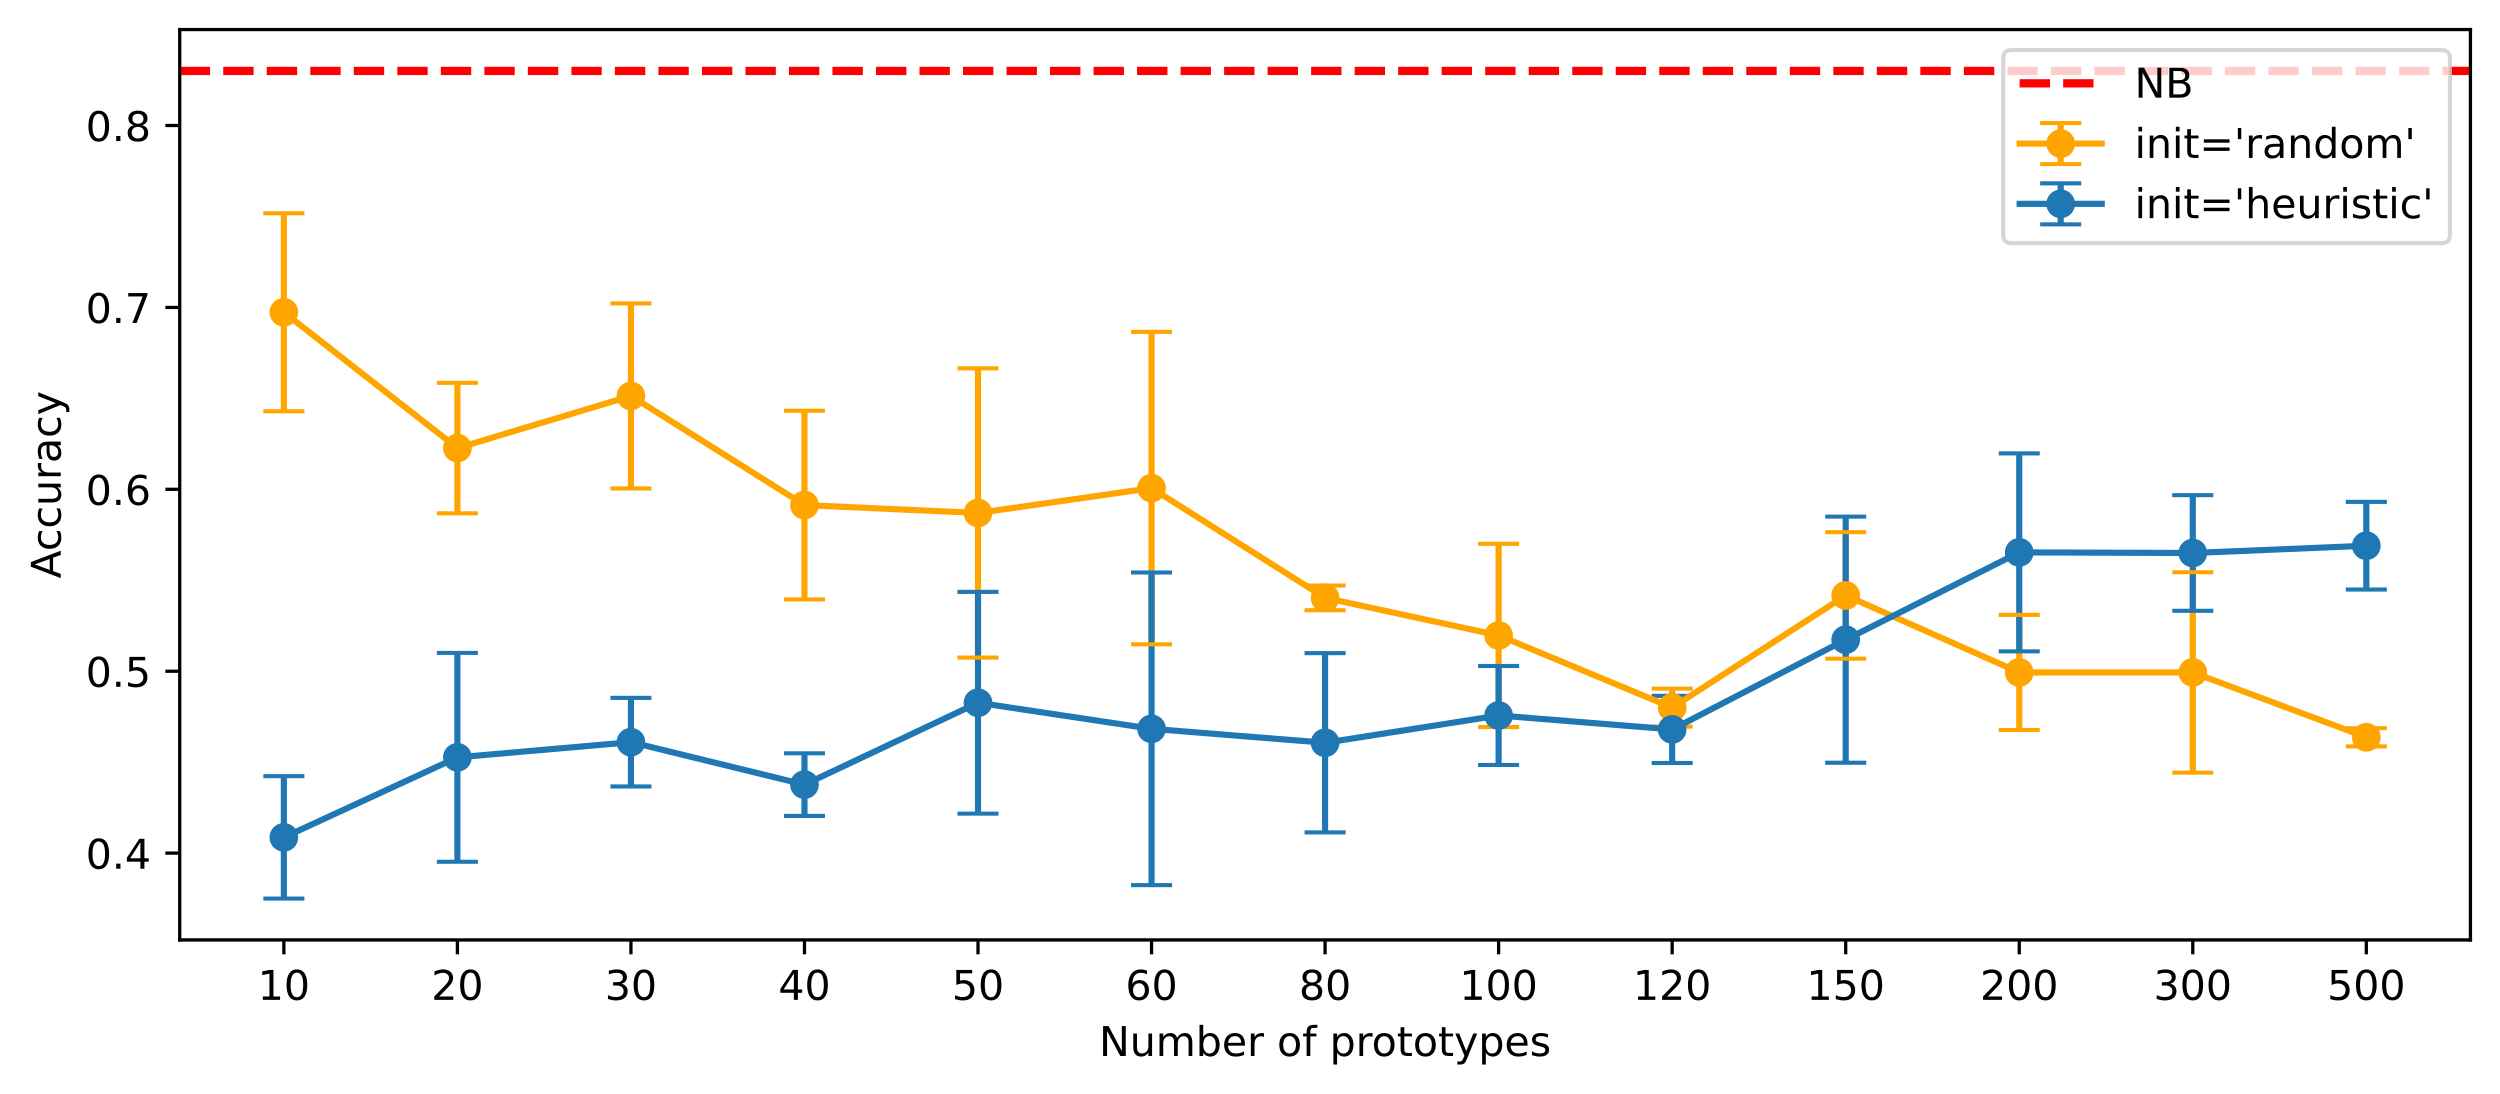 <?xml version="1.0" encoding="utf-8" standalone="no"?>
<!DOCTYPE svg PUBLIC "-//W3C//DTD SVG 1.1//EN"
  "http://www.w3.org/Graphics/SVG/1.1/DTD/svg11.dtd">
<!-- Created with matplotlib (https://matplotlib.org/) -->
<svg height="266.516pt" version="1.1" viewBox="0 0 608.981 266.516" width="608.981pt" xmlns="http://www.w3.org/2000/svg" xmlns:xlink="http://www.w3.org/1999/xlink">
 <defs>
  <style type="text/css">*{stroke-linecap:butt;stroke-linejoin:round;}</style>
 </defs>
 <g id="figure_1">
  <g id="patch_1">
   <path d="M 0 266.516 
L 608.981 266.516 
L 608.981 0 
L 0 0 
z
" style="fill:#ffffff;"/>
  </g>
  <g id="axes_1">
   <g id="patch_2">
    <path d="M 43.781 228.96 
L 601.781 228.96 
L 601.781 7.2 
L 43.781 7.2 
z
" style="fill:#ffffff;"/>
   </g>
   <g id="matplotlib.axis_1">
    <g id="xtick_1">
     <g id="line2d_1">
      <defs>
       <path d="M 0 0 
L 0 3.5 
" id="mf1d37ef5fd" style="stroke:#000000;stroke-width:0.8;"/>
      </defs>
      <g>
       <use style="stroke:#000000;stroke-width:0.8;" x="69.145" xlink:href="#mf1d37ef5fd" y="228.96"/>
      </g>
     </g>
     <g id="text_1">
      <!-- 10 -->
      <g transform="translate(62.782 243.558)scale(0.1 -0.1)">
       <defs>
        <path d="M 12.406 8.297 
L 28.516 8.297 
L 28.516 63.922 
L 10.984 60.406 
L 10.984 69.391 
L 28.422 72.906 
L 38.281 72.906 
L 38.281 8.297 
L 54.391 8.297 
L 54.391 0 
L 12.406 0 
z
" id="DejaVuSans-49"/>
        <path d="M 31.781 66.406 
Q 24.172 66.406 20.328 58.906 
Q 16.5 51.422 16.5 36.375 
Q 16.5 21.391 20.328 13.891 
Q 24.172 6.391 31.781 6.391 
Q 39.453 6.391 43.281 13.891 
Q 47.125 21.391 47.125 36.375 
Q 47.125 51.422 43.281 58.906 
Q 39.453 66.406 31.781 66.406 
z
M 31.781 74.219 
Q 44.047 74.219 50.516 64.516 
Q 56.984 54.828 56.984 36.375 
Q 56.984 17.969 50.516 8.266 
Q 44.047 -1.422 31.781 -1.422 
Q 19.531 -1.422 13.062 8.266 
Q 6.594 17.969 6.594 36.375 
Q 6.594 54.828 13.062 64.516 
Q 19.531 74.219 31.781 74.219 
z
" id="DejaVuSans-48"/>
       </defs>
       <use xlink:href="#DejaVuSans-49"/>
       <use x="63.623" xlink:href="#DejaVuSans-48"/>
      </g>
     </g>
    </g>
    <g id="xtick_2">
     <g id="line2d_2">
      <g>
       <use style="stroke:#000000;stroke-width:0.8;" x="111.418" xlink:href="#mf1d37ef5fd" y="228.96"/>
      </g>
     </g>
     <g id="text_2">
      <!-- 20 -->
      <g transform="translate(105.055 243.558)scale(0.1 -0.1)">
       <defs>
        <path d="M 19.188 8.297 
L 53.609 8.297 
L 53.609 0 
L 7.328 0 
L 7.328 8.297 
Q 12.938 14.109 22.625 23.891 
Q 32.328 33.688 34.812 36.531 
Q 39.547 41.844 41.422 45.531 
Q 43.312 49.219 43.312 52.781 
Q 43.312 58.594 39.234 62.25 
Q 35.156 65.922 28.609 65.922 
Q 23.969 65.922 18.812 64.312 
Q 13.672 62.703 7.812 59.422 
L 7.812 69.391 
Q 13.766 71.781 18.938 73 
Q 24.125 74.219 28.422 74.219 
Q 39.75 74.219 46.484 68.547 
Q 53.219 62.891 53.219 53.422 
Q 53.219 48.922 51.531 44.891 
Q 49.859 40.875 45.406 35.406 
Q 44.188 33.984 37.641 27.219 
Q 31.109 20.453 19.188 8.297 
z
" id="DejaVuSans-50"/>
       </defs>
       <use xlink:href="#DejaVuSans-50"/>
       <use x="63.623" xlink:href="#DejaVuSans-48"/>
      </g>
     </g>
    </g>
    <g id="xtick_3">
     <g id="line2d_3">
      <g>
       <use style="stroke:#000000;stroke-width:0.8;" x="153.69" xlink:href="#mf1d37ef5fd" y="228.96"/>
      </g>
     </g>
     <g id="text_3">
      <!-- 30 -->
      <g transform="translate(147.328 243.558)scale(0.1 -0.1)">
       <defs>
        <path d="M 40.578 39.312 
Q 47.656 37.797 51.625 33 
Q 55.609 28.219 55.609 21.188 
Q 55.609 10.406 48.188 4.484 
Q 40.766 -1.422 27.094 -1.422 
Q 22.516 -1.422 17.656 -0.516 
Q 12.797 0.391 7.625 2.203 
L 7.625 11.719 
Q 11.719 9.328 16.594 8.109 
Q 21.484 6.891 26.812 6.891 
Q 36.078 6.891 40.938 10.547 
Q 45.797 14.203 45.797 21.188 
Q 45.797 27.641 41.281 31.266 
Q 36.766 34.906 28.719 34.906 
L 20.219 34.906 
L 20.219 43.016 
L 29.109 43.016 
Q 36.375 43.016 40.234 45.922 
Q 44.094 48.828 44.094 54.297 
Q 44.094 59.906 40.109 62.906 
Q 36.141 65.922 28.719 65.922 
Q 24.656 65.922 20.016 65.031 
Q 15.375 64.156 9.812 62.312 
L 9.812 71.094 
Q 15.438 72.656 20.344 73.438 
Q 25.25 74.219 29.594 74.219 
Q 40.828 74.219 47.359 69.109 
Q 53.906 64.016 53.906 55.328 
Q 53.906 49.266 50.438 45.094 
Q 46.969 40.922 40.578 39.312 
z
" id="DejaVuSans-51"/>
       </defs>
       <use xlink:href="#DejaVuSans-51"/>
       <use x="63.623" xlink:href="#DejaVuSans-48"/>
      </g>
     </g>
    </g>
    <g id="xtick_4">
     <g id="line2d_4">
      <g>
       <use style="stroke:#000000;stroke-width:0.8;" x="195.963" xlink:href="#mf1d37ef5fd" y="228.96"/>
      </g>
     </g>
     <g id="text_4">
      <!-- 40 -->
      <g transform="translate(189.601 243.558)scale(0.1 -0.1)">
       <defs>
        <path d="M 37.797 64.312 
L 12.891 25.391 
L 37.797 25.391 
z
M 35.203 72.906 
L 47.609 72.906 
L 47.609 25.391 
L 58.016 25.391 
L 58.016 17.188 
L 47.609 17.188 
L 47.609 0 
L 37.797 0 
L 37.797 17.188 
L 4.891 17.188 
L 4.891 26.703 
z
" id="DejaVuSans-52"/>
       </defs>
       <use xlink:href="#DejaVuSans-52"/>
       <use x="63.623" xlink:href="#DejaVuSans-48"/>
      </g>
     </g>
    </g>
    <g id="xtick_5">
     <g id="line2d_5">
      <g>
       <use style="stroke:#000000;stroke-width:0.8;" x="238.236" xlink:href="#mf1d37ef5fd" y="228.96"/>
      </g>
     </g>
     <g id="text_5">
      <!-- 50 -->
      <g transform="translate(231.873 243.558)scale(0.1 -0.1)">
       <defs>
        <path d="M 10.797 72.906 
L 49.516 72.906 
L 49.516 64.594 
L 19.828 64.594 
L 19.828 46.734 
Q 21.969 47.469 24.109 47.828 
Q 26.266 48.188 28.422 48.188 
Q 40.625 48.188 47.75 41.5 
Q 54.891 34.812 54.891 23.391 
Q 54.891 11.625 47.562 5.094 
Q 40.234 -1.422 26.906 -1.422 
Q 22.312 -1.422 17.547 -0.641 
Q 12.797 0.141 7.719 1.703 
L 7.719 11.625 
Q 12.109 9.234 16.797 8.062 
Q 21.484 6.891 26.703 6.891 
Q 35.156 6.891 40.078 11.328 
Q 45.016 15.766 45.016 23.391 
Q 45.016 31 40.078 35.438 
Q 35.156 39.891 26.703 39.891 
Q 22.75 39.891 18.812 39.016 
Q 14.891 38.141 10.797 36.281 
z
" id="DejaVuSans-53"/>
       </defs>
       <use xlink:href="#DejaVuSans-53"/>
       <use x="63.623" xlink:href="#DejaVuSans-48"/>
      </g>
     </g>
    </g>
    <g id="xtick_6">
     <g id="line2d_6">
      <g>
       <use style="stroke:#000000;stroke-width:0.8;" x="280.509" xlink:href="#mf1d37ef5fd" y="228.96"/>
      </g>
     </g>
     <g id="text_6">
      <!-- 60 -->
      <g transform="translate(274.146 243.558)scale(0.1 -0.1)">
       <defs>
        <path d="M 33.016 40.375 
Q 26.375 40.375 22.484 35.828 
Q 18.609 31.297 18.609 23.391 
Q 18.609 15.531 22.484 10.953 
Q 26.375 6.391 33.016 6.391 
Q 39.656 6.391 43.531 10.953 
Q 47.406 15.531 47.406 23.391 
Q 47.406 31.297 43.531 35.828 
Q 39.656 40.375 33.016 40.375 
z
M 52.594 71.297 
L 52.594 62.312 
Q 48.875 64.062 45.094 64.984 
Q 41.312 65.922 37.594 65.922 
Q 27.828 65.922 22.672 59.328 
Q 17.531 52.734 16.797 39.406 
Q 19.672 43.656 24.016 45.922 
Q 28.375 48.188 33.594 48.188 
Q 44.578 48.188 50.953 41.516 
Q 57.328 34.859 57.328 23.391 
Q 57.328 12.156 50.688 5.359 
Q 44.047 -1.422 33.016 -1.422 
Q 20.359 -1.422 13.672 8.266 
Q 6.984 17.969 6.984 36.375 
Q 6.984 53.656 15.188 63.938 
Q 23.391 74.219 37.203 74.219 
Q 40.922 74.219 44.703 73.484 
Q 48.484 72.75 52.594 71.297 
z
" id="DejaVuSans-54"/>
       </defs>
       <use xlink:href="#DejaVuSans-54"/>
       <use x="63.623" xlink:href="#DejaVuSans-48"/>
      </g>
     </g>
    </g>
    <g id="xtick_7">
     <g id="line2d_7">
      <g>
       <use style="stroke:#000000;stroke-width:0.8;" x="322.781" xlink:href="#mf1d37ef5fd" y="228.96"/>
      </g>
     </g>
     <g id="text_7">
      <!-- 80 -->
      <g transform="translate(316.419 243.558)scale(0.1 -0.1)">
       <defs>
        <path d="M 31.781 34.625 
Q 24.75 34.625 20.719 30.859 
Q 16.703 27.094 16.703 20.516 
Q 16.703 13.922 20.719 10.156 
Q 24.75 6.391 31.781 6.391 
Q 38.812 6.391 42.859 10.172 
Q 46.922 13.969 46.922 20.516 
Q 46.922 27.094 42.891 30.859 
Q 38.875 34.625 31.781 34.625 
z
M 21.922 38.812 
Q 15.578 40.375 12.031 44.719 
Q 8.5 49.078 8.5 55.328 
Q 8.5 64.062 14.719 69.141 
Q 20.953 74.219 31.781 74.219 
Q 42.672 74.219 48.875 69.141 
Q 55.078 64.062 55.078 55.328 
Q 55.078 49.078 51.531 44.719 
Q 48 40.375 41.703 38.812 
Q 48.828 37.156 52.797 32.312 
Q 56.781 27.484 56.781 20.516 
Q 56.781 9.906 50.312 4.234 
Q 43.844 -1.422 31.781 -1.422 
Q 19.734 -1.422 13.25 4.234 
Q 6.781 9.906 6.781 20.516 
Q 6.781 27.484 10.781 32.312 
Q 14.797 37.156 21.922 38.812 
z
M 18.312 54.391 
Q 18.312 48.734 21.844 45.562 
Q 25.391 42.391 31.781 42.391 
Q 38.141 42.391 41.719 45.562 
Q 45.312 48.734 45.312 54.391 
Q 45.312 60.062 41.719 63.234 
Q 38.141 66.406 31.781 66.406 
Q 25.391 66.406 21.844 63.234 
Q 18.312 60.062 18.312 54.391 
z
" id="DejaVuSans-56"/>
       </defs>
       <use xlink:href="#DejaVuSans-56"/>
       <use x="63.623" xlink:href="#DejaVuSans-48"/>
      </g>
     </g>
    </g>
    <g id="xtick_8">
     <g id="line2d_8">
      <g>
       <use style="stroke:#000000;stroke-width:0.8;" x="365.054" xlink:href="#mf1d37ef5fd" y="228.96"/>
      </g>
     </g>
     <g id="text_8">
      <!-- 100 -->
      <g transform="translate(355.51 243.558)scale(0.1 -0.1)">
       <use xlink:href="#DejaVuSans-49"/>
       <use x="63.623" xlink:href="#DejaVuSans-48"/>
       <use x="127.246" xlink:href="#DejaVuSans-48"/>
      </g>
     </g>
    </g>
    <g id="xtick_9">
     <g id="line2d_9">
      <g>
       <use style="stroke:#000000;stroke-width:0.8;" x="407.327" xlink:href="#mf1d37ef5fd" y="228.96"/>
      </g>
     </g>
     <g id="text_9">
      <!-- 120 -->
      <g transform="translate(397.783 243.558)scale(0.1 -0.1)">
       <use xlink:href="#DejaVuSans-49"/>
       <use x="63.623" xlink:href="#DejaVuSans-50"/>
       <use x="127.246" xlink:href="#DejaVuSans-48"/>
      </g>
     </g>
    </g>
    <g id="xtick_10">
     <g id="line2d_10">
      <g>
       <use style="stroke:#000000;stroke-width:0.8;" x="449.599" xlink:href="#mf1d37ef5fd" y="228.96"/>
      </g>
     </g>
     <g id="text_10">
      <!-- 150 -->
      <g transform="translate(440.056 243.558)scale(0.1 -0.1)">
       <use xlink:href="#DejaVuSans-49"/>
       <use x="63.623" xlink:href="#DejaVuSans-53"/>
       <use x="127.246" xlink:href="#DejaVuSans-48"/>
      </g>
     </g>
    </g>
    <g id="xtick_11">
     <g id="line2d_11">
      <g>
       <use style="stroke:#000000;stroke-width:0.8;" x="491.872" xlink:href="#mf1d37ef5fd" y="228.96"/>
      </g>
     </g>
     <g id="text_11">
      <!-- 200 -->
      <g transform="translate(482.328 243.558)scale(0.1 -0.1)">
       <use xlink:href="#DejaVuSans-50"/>
       <use x="63.623" xlink:href="#DejaVuSans-48"/>
       <use x="127.246" xlink:href="#DejaVuSans-48"/>
      </g>
     </g>
    </g>
    <g id="xtick_12">
     <g id="line2d_12">
      <g>
       <use style="stroke:#000000;stroke-width:0.8;" x="534.145" xlink:href="#mf1d37ef5fd" y="228.96"/>
      </g>
     </g>
     <g id="text_12">
      <!-- 300 -->
      <g transform="translate(524.601 243.558)scale(0.1 -0.1)">
       <use xlink:href="#DejaVuSans-51"/>
       <use x="63.623" xlink:href="#DejaVuSans-48"/>
       <use x="127.246" xlink:href="#DejaVuSans-48"/>
      </g>
     </g>
    </g>
    <g id="xtick_13">
     <g id="line2d_13">
      <g>
       <use style="stroke:#000000;stroke-width:0.8;" x="576.418" xlink:href="#mf1d37ef5fd" y="228.96"/>
      </g>
     </g>
     <g id="text_13">
      <!-- 500 -->
      <g transform="translate(566.874 243.558)scale(0.1 -0.1)">
       <use xlink:href="#DejaVuSans-53"/>
       <use x="63.623" xlink:href="#DejaVuSans-48"/>
       <use x="127.246" xlink:href="#DejaVuSans-48"/>
      </g>
     </g>
    </g>
    <g id="text_14">
     <!-- Number of prototypes -->
     <g transform="translate(267.727 257.237)scale(0.1 -0.1)">
      <defs>
       <path d="M 9.812 72.906 
L 23.094 72.906 
L 55.422 11.922 
L 55.422 72.906 
L 64.984 72.906 
L 64.984 0 
L 51.703 0 
L 19.391 60.984 
L 19.391 0 
L 9.812 0 
z
" id="DejaVuSans-78"/>
       <path d="M 8.5 21.578 
L 8.5 54.688 
L 17.484 54.688 
L 17.484 21.922 
Q 17.484 14.156 20.5 10.266 
Q 23.531 6.391 29.594 6.391 
Q 36.859 6.391 41.078 11.031 
Q 45.312 15.672 45.312 23.688 
L 45.312 54.688 
L 54.297 54.688 
L 54.297 0 
L 45.312 0 
L 45.312 8.406 
Q 42.047 3.422 37.719 1 
Q 33.406 -1.422 27.688 -1.422 
Q 18.266 -1.422 13.375 4.438 
Q 8.5 10.297 8.5 21.578 
z
M 31.109 56 
z
" id="DejaVuSans-117"/>
       <path d="M 52 44.188 
Q 55.375 50.25 60.062 53.125 
Q 64.75 56 71.094 56 
Q 79.641 56 84.281 50.016 
Q 88.922 44.047 88.922 33.016 
L 88.922 0 
L 79.891 0 
L 79.891 32.719 
Q 79.891 40.578 77.094 44.375 
Q 74.312 48.188 68.609 48.188 
Q 61.625 48.188 57.562 43.547 
Q 53.516 38.922 53.516 30.906 
L 53.516 0 
L 44.484 0 
L 44.484 32.719 
Q 44.484 40.625 41.703 44.406 
Q 38.922 48.188 33.109 48.188 
Q 26.219 48.188 22.156 43.531 
Q 18.109 38.875 18.109 30.906 
L 18.109 0 
L 9.078 0 
L 9.078 54.688 
L 18.109 54.688 
L 18.109 46.188 
Q 21.188 51.219 25.484 53.609 
Q 29.781 56 35.688 56 
Q 41.656 56 45.828 52.969 
Q 50 49.953 52 44.188 
z
" id="DejaVuSans-109"/>
       <path d="M 48.688 27.297 
Q 48.688 37.203 44.609 42.844 
Q 40.531 48.484 33.406 48.484 
Q 26.266 48.484 22.188 42.844 
Q 18.109 37.203 18.109 27.297 
Q 18.109 17.391 22.188 11.75 
Q 26.266 6.109 33.406 6.109 
Q 40.531 6.109 44.609 11.75 
Q 48.688 17.391 48.688 27.297 
z
M 18.109 46.391 
Q 20.953 51.266 25.266 53.625 
Q 29.594 56 35.594 56 
Q 45.562 56 51.781 48.094 
Q 58.016 40.188 58.016 27.297 
Q 58.016 14.406 51.781 6.484 
Q 45.562 -1.422 35.594 -1.422 
Q 29.594 -1.422 25.266 0.953 
Q 20.953 3.328 18.109 8.203 
L 18.109 0 
L 9.078 0 
L 9.078 75.984 
L 18.109 75.984 
z
" id="DejaVuSans-98"/>
       <path d="M 56.203 29.594 
L 56.203 25.203 
L 14.891 25.203 
Q 15.484 15.922 20.484 11.062 
Q 25.484 6.203 34.422 6.203 
Q 39.594 6.203 44.453 7.469 
Q 49.312 8.734 54.109 11.281 
L 54.109 2.781 
Q 49.266 0.734 44.188 -0.344 
Q 39.109 -1.422 33.891 -1.422 
Q 20.797 -1.422 13.156 6.188 
Q 5.516 13.812 5.516 26.812 
Q 5.516 40.234 12.766 48.109 
Q 20.016 56 32.328 56 
Q 43.359 56 49.781 48.891 
Q 56.203 41.797 56.203 29.594 
z
M 47.219 32.234 
Q 47.125 39.594 43.094 43.984 
Q 39.062 48.391 32.422 48.391 
Q 24.906 48.391 20.391 44.141 
Q 15.875 39.891 15.188 32.172 
z
" id="DejaVuSans-101"/>
       <path d="M 41.109 46.297 
Q 39.594 47.172 37.812 47.578 
Q 36.031 48 33.891 48 
Q 26.266 48 22.188 43.047 
Q 18.109 38.094 18.109 28.812 
L 18.109 0 
L 9.078 0 
L 9.078 54.688 
L 18.109 54.688 
L 18.109 46.188 
Q 20.953 51.172 25.484 53.578 
Q 30.031 56 36.531 56 
Q 37.453 56 38.578 55.875 
Q 39.703 55.766 41.062 55.516 
z
" id="DejaVuSans-114"/>
       <path id="DejaVuSans-32"/>
       <path d="M 30.609 48.391 
Q 23.391 48.391 19.188 42.75 
Q 14.984 37.109 14.984 27.297 
Q 14.984 17.484 19.156 11.844 
Q 23.344 6.203 30.609 6.203 
Q 37.797 6.203 41.984 11.859 
Q 46.188 17.531 46.188 27.297 
Q 46.188 37.016 41.984 42.703 
Q 37.797 48.391 30.609 48.391 
z
M 30.609 56 
Q 42.328 56 49.016 48.375 
Q 55.719 40.766 55.719 27.297 
Q 55.719 13.875 49.016 6.219 
Q 42.328 -1.422 30.609 -1.422 
Q 18.844 -1.422 12.172 6.219 
Q 5.516 13.875 5.516 27.297 
Q 5.516 40.766 12.172 48.375 
Q 18.844 56 30.609 56 
z
" id="DejaVuSans-111"/>
       <path d="M 37.109 75.984 
L 37.109 68.5 
L 28.516 68.5 
Q 23.688 68.5 21.797 66.547 
Q 19.922 64.594 19.922 59.516 
L 19.922 54.688 
L 34.719 54.688 
L 34.719 47.703 
L 19.922 47.703 
L 19.922 0 
L 10.891 0 
L 10.891 47.703 
L 2.297 47.703 
L 2.297 54.688 
L 10.891 54.688 
L 10.891 58.5 
Q 10.891 67.625 15.141 71.797 
Q 19.391 75.984 28.609 75.984 
z
" id="DejaVuSans-102"/>
       <path d="M 18.109 8.203 
L 18.109 -20.797 
L 9.078 -20.797 
L 9.078 54.688 
L 18.109 54.688 
L 18.109 46.391 
Q 20.953 51.266 25.266 53.625 
Q 29.594 56 35.594 56 
Q 45.562 56 51.781 48.094 
Q 58.016 40.188 58.016 27.297 
Q 58.016 14.406 51.781 6.484 
Q 45.562 -1.422 35.594 -1.422 
Q 29.594 -1.422 25.266 0.953 
Q 20.953 3.328 18.109 8.203 
z
M 48.688 27.297 
Q 48.688 37.203 44.609 42.844 
Q 40.531 48.484 33.406 48.484 
Q 26.266 48.484 22.188 42.844 
Q 18.109 37.203 18.109 27.297 
Q 18.109 17.391 22.188 11.75 
Q 26.266 6.109 33.406 6.109 
Q 40.531 6.109 44.609 11.75 
Q 48.688 17.391 48.688 27.297 
z
" id="DejaVuSans-112"/>
       <path d="M 18.312 70.219 
L 18.312 54.688 
L 36.812 54.688 
L 36.812 47.703 
L 18.312 47.703 
L 18.312 18.016 
Q 18.312 11.328 20.141 9.422 
Q 21.969 7.516 27.594 7.516 
L 36.812 7.516 
L 36.812 0 
L 27.594 0 
Q 17.188 0 13.234 3.875 
Q 9.281 7.766 9.281 18.016 
L 9.281 47.703 
L 2.688 47.703 
L 2.688 54.688 
L 9.281 54.688 
L 9.281 70.219 
z
" id="DejaVuSans-116"/>
       <path d="M 32.172 -5.078 
Q 28.375 -14.844 24.75 -17.812 
Q 21.141 -20.797 15.094 -20.797 
L 7.906 -20.797 
L 7.906 -13.281 
L 13.188 -13.281 
Q 16.891 -13.281 18.938 -11.516 
Q 21 -9.766 23.484 -3.219 
L 25.094 0.875 
L 2.984 54.688 
L 12.5 54.688 
L 29.594 11.922 
L 46.688 54.688 
L 56.203 54.688 
z
" id="DejaVuSans-121"/>
       <path d="M 44.281 53.078 
L 44.281 44.578 
Q 40.484 46.531 36.375 47.5 
Q 32.281 48.484 27.875 48.484 
Q 21.188 48.484 17.844 46.438 
Q 14.5 44.391 14.5 40.281 
Q 14.5 37.156 16.891 35.375 
Q 19.281 33.594 26.516 31.984 
L 29.594 31.297 
Q 39.156 29.25 43.188 25.516 
Q 47.219 21.781 47.219 15.094 
Q 47.219 7.469 41.188 3.016 
Q 35.156 -1.422 24.609 -1.422 
Q 20.219 -1.422 15.453 -0.562 
Q 10.688 0.297 5.422 2 
L 5.422 11.281 
Q 10.406 8.688 15.234 7.391 
Q 20.062 6.109 24.812 6.109 
Q 31.156 6.109 34.562 8.281 
Q 37.984 10.453 37.984 14.406 
Q 37.984 18.062 35.516 20.016 
Q 33.062 21.969 24.703 23.781 
L 21.578 24.516 
Q 13.234 26.266 9.516 29.906 
Q 5.812 33.547 5.812 39.891 
Q 5.812 47.609 11.281 51.797 
Q 16.75 56 26.812 56 
Q 31.781 56 36.172 55.266 
Q 40.578 54.547 44.281 53.078 
z
" id="DejaVuSans-115"/>
      </defs>
      <use xlink:href="#DejaVuSans-78"/>
      <use x="74.805" xlink:href="#DejaVuSans-117"/>
      <use x="138.184" xlink:href="#DejaVuSans-109"/>
      <use x="235.596" xlink:href="#DejaVuSans-98"/>
      <use x="299.072" xlink:href="#DejaVuSans-101"/>
      <use x="360.596" xlink:href="#DejaVuSans-114"/>
      <use x="401.709" xlink:href="#DejaVuSans-32"/>
      <use x="433.496" xlink:href="#DejaVuSans-111"/>
      <use x="494.678" xlink:href="#DejaVuSans-102"/>
      <use x="529.883" xlink:href="#DejaVuSans-32"/>
      <use x="561.67" xlink:href="#DejaVuSans-112"/>
      <use x="625.146" xlink:href="#DejaVuSans-114"/>
      <use x="664.01" xlink:href="#DejaVuSans-111"/>
      <use x="725.191" xlink:href="#DejaVuSans-116"/>
      <use x="764.4" xlink:href="#DejaVuSans-111"/>
      <use x="825.582" xlink:href="#DejaVuSans-116"/>
      <use x="864.791" xlink:href="#DejaVuSans-121"/>
      <use x="923.971" xlink:href="#DejaVuSans-112"/>
      <use x="987.447" xlink:href="#DejaVuSans-101"/>
      <use x="1048.971" xlink:href="#DejaVuSans-115"/>
     </g>
    </g>
   </g>
   <g id="matplotlib.axis_2">
    <g id="ytick_1">
     <g id="line2d_14">
      <defs>
       <path d="M 0 0 
L -3.5 0 
" id="m55b2ed5de4" style="stroke:#000000;stroke-width:0.8;"/>
      </defs>
      <g>
       <use style="stroke:#000000;stroke-width:0.8;" x="43.781" xlink:href="#m55b2ed5de4" y="207.815"/>
      </g>
     </g>
     <g id="text_15">
      <!-- 0.4 -->
      <g transform="translate(20.878 211.614)scale(0.1 -0.1)">
       <defs>
        <path d="M 10.688 12.406 
L 21 12.406 
L 21 0 
L 10.688 0 
z
" id="DejaVuSans-46"/>
       </defs>
       <use xlink:href="#DejaVuSans-48"/>
       <use x="63.623" xlink:href="#DejaVuSans-46"/>
       <use x="95.41" xlink:href="#DejaVuSans-52"/>
      </g>
     </g>
    </g>
    <g id="ytick_2">
     <g id="line2d_15">
      <g>
       <use style="stroke:#000000;stroke-width:0.8;" x="43.781" xlink:href="#m55b2ed5de4" y="163.504"/>
      </g>
     </g>
     <g id="text_16">
      <!-- 0.5 -->
      <g transform="translate(20.878 167.304)scale(0.1 -0.1)">
       <use xlink:href="#DejaVuSans-48"/>
       <use x="63.623" xlink:href="#DejaVuSans-46"/>
       <use x="95.41" xlink:href="#DejaVuSans-53"/>
      </g>
     </g>
    </g>
    <g id="ytick_3">
     <g id="line2d_16">
      <g>
       <use style="stroke:#000000;stroke-width:0.8;" x="43.781" xlink:href="#m55b2ed5de4" y="119.194"/>
      </g>
     </g>
     <g id="text_17">
      <!-- 0.6 -->
      <g transform="translate(20.878 122.993)scale(0.1 -0.1)">
       <use xlink:href="#DejaVuSans-48"/>
       <use x="63.623" xlink:href="#DejaVuSans-46"/>
       <use x="95.41" xlink:href="#DejaVuSans-54"/>
      </g>
     </g>
    </g>
    <g id="ytick_4">
     <g id="line2d_17">
      <g>
       <use style="stroke:#000000;stroke-width:0.8;" x="43.781" xlink:href="#m55b2ed5de4" y="74.884"/>
      </g>
     </g>
     <g id="text_18">
      <!-- 0.7 -->
      <g transform="translate(20.878 78.683)scale(0.1 -0.1)">
       <defs>
        <path d="M 8.203 72.906 
L 55.078 72.906 
L 55.078 68.703 
L 28.609 0 
L 18.312 0 
L 43.219 64.594 
L 8.203 64.594 
z
" id="DejaVuSans-55"/>
       </defs>
       <use xlink:href="#DejaVuSans-48"/>
       <use x="63.623" xlink:href="#DejaVuSans-46"/>
       <use x="95.41" xlink:href="#DejaVuSans-55"/>
      </g>
     </g>
    </g>
    <g id="ytick_5">
     <g id="line2d_18">
      <g>
       <use style="stroke:#000000;stroke-width:0.8;" x="43.781" xlink:href="#m55b2ed5de4" y="30.573"/>
      </g>
     </g>
     <g id="text_19">
      <!-- 0.8 -->
      <g transform="translate(20.878 34.372)scale(0.1 -0.1)">
       <use xlink:href="#DejaVuSans-48"/>
       <use x="63.623" xlink:href="#DejaVuSans-46"/>
       <use x="95.41" xlink:href="#DejaVuSans-56"/>
      </g>
     </g>
    </g>
    <g id="text_20">
     <!-- Accuracy -->
     <g transform="translate(14.798 140.908)rotate(-90)scale(0.1 -0.1)">
      <defs>
       <path d="M 34.188 63.188 
L 20.797 26.906 
L 47.609 26.906 
z
M 28.609 72.906 
L 39.797 72.906 
L 67.578 0 
L 57.328 0 
L 50.688 18.703 
L 17.828 18.703 
L 11.188 0 
L 0.781 0 
z
" id="DejaVuSans-65"/>
       <path d="M 48.781 52.594 
L 48.781 44.188 
Q 44.969 46.297 41.141 47.344 
Q 37.312 48.391 33.406 48.391 
Q 24.656 48.391 19.812 42.844 
Q 14.984 37.312 14.984 27.297 
Q 14.984 17.281 19.812 11.734 
Q 24.656 6.203 33.406 6.203 
Q 37.312 6.203 41.141 7.25 
Q 44.969 8.297 48.781 10.406 
L 48.781 2.094 
Q 45.016 0.344 40.984 -0.531 
Q 36.969 -1.422 32.422 -1.422 
Q 20.062 -1.422 12.781 6.344 
Q 5.516 14.109 5.516 27.297 
Q 5.516 40.672 12.859 48.328 
Q 20.219 56 33.016 56 
Q 37.156 56 41.109 55.141 
Q 45.062 54.297 48.781 52.594 
z
" id="DejaVuSans-99"/>
       <path d="M 34.281 27.484 
Q 23.391 27.484 19.188 25 
Q 14.984 22.516 14.984 16.5 
Q 14.984 11.719 18.141 8.906 
Q 21.297 6.109 26.703 6.109 
Q 34.188 6.109 38.703 11.406 
Q 43.219 16.703 43.219 25.484 
L 43.219 27.484 
z
M 52.203 31.203 
L 52.203 0 
L 43.219 0 
L 43.219 8.297 
Q 40.141 3.328 35.547 0.953 
Q 30.953 -1.422 24.312 -1.422 
Q 15.922 -1.422 10.953 3.297 
Q 6 8.016 6 15.922 
Q 6 25.141 12.172 29.828 
Q 18.359 34.516 30.609 34.516 
L 43.219 34.516 
L 43.219 35.406 
Q 43.219 41.609 39.141 45 
Q 35.062 48.391 27.688 48.391 
Q 23 48.391 18.547 47.266 
Q 14.109 46.141 10.016 43.891 
L 10.016 52.203 
Q 14.938 54.109 19.578 55.047 
Q 24.219 56 28.609 56 
Q 40.484 56 46.344 49.844 
Q 52.203 43.703 52.203 31.203 
z
" id="DejaVuSans-97"/>
      </defs>
      <use xlink:href="#DejaVuSans-65"/>
      <use x="66.658" xlink:href="#DejaVuSans-99"/>
      <use x="121.639" xlink:href="#DejaVuSans-99"/>
      <use x="176.619" xlink:href="#DejaVuSans-117"/>
      <use x="239.998" xlink:href="#DejaVuSans-114"/>
      <use x="281.111" xlink:href="#DejaVuSans-97"/>
      <use x="342.391" xlink:href="#DejaVuSans-99"/>
      <use x="397.371" xlink:href="#DejaVuSans-121"/>
     </g>
    </g>
   </g>
   <g id="LineCollection_1">
    <path clip-path="url(#pbda0fdcc7d)" d="M 69.145 100.184 
L 69.145 51.946 
" style="fill:none;stroke:#ffa500;stroke-width:1.5;"/>
    <path clip-path="url(#pbda0fdcc7d)" d="M 111.418 125.042 
L 111.418 93.259 
" style="fill:none;stroke:#ffa500;stroke-width:1.5;"/>
    <path clip-path="url(#pbda0fdcc7d)" d="M 153.69 118.985 
L 153.69 73.911 
" style="fill:none;stroke:#ffa500;stroke-width:1.5;"/>
    <path clip-path="url(#pbda0fdcc7d)" d="M 195.963 146.014 
L 195.963 100.054 
" style="fill:none;stroke:#ffa500;stroke-width:1.5;"/>
    <path clip-path="url(#pbda0fdcc7d)" d="M 238.236 160.188 
L 238.236 89.721 
" style="fill:none;stroke:#ffa500;stroke-width:1.5;"/>
    <path clip-path="url(#pbda0fdcc7d)" d="M 280.509 156.956 
L 280.509 80.841 
" style="fill:none;stroke:#ffa500;stroke-width:1.5;"/>
    <path clip-path="url(#pbda0fdcc7d)" d="M 322.781 148.645 
L 322.781 142.62 
" style="fill:none;stroke:#ffa500;stroke-width:1.5;"/>
    <path clip-path="url(#pbda0fdcc7d)" d="M 365.054 177.111 
L 365.054 132.469 
" style="fill:none;stroke:#ffa500;stroke-width:1.5;"/>
    <path clip-path="url(#pbda0fdcc7d)" d="M 407.327 176.986 
L 407.327 167.747 
" style="fill:none;stroke:#ffa500;stroke-width:1.5;"/>
    <path clip-path="url(#pbda0fdcc7d)" d="M 449.599 160.452 
L 449.599 129.631 
" style="fill:none;stroke:#ffa500;stroke-width:1.5;"/>
    <path clip-path="url(#pbda0fdcc7d)" d="M 491.872 177.823 
L 491.872 149.777 
" style="fill:none;stroke:#ffa500;stroke-width:1.5;"/>
    <path clip-path="url(#pbda0fdcc7d)" d="M 534.145 188.21 
L 534.145 139.389 
" style="fill:none;stroke:#ffa500;stroke-width:1.5;"/>
    <path clip-path="url(#pbda0fdcc7d)" d="M 576.418 181.814 
L 576.418 177.393 
" style="fill:none;stroke:#ffa500;stroke-width:1.5;"/>
   </g>
   <g id="LineCollection_2">
    <path clip-path="url(#pbda0fdcc7d)" d="M 69.145 218.88 
L 69.145 189.069 
" style="fill:none;stroke:#1f77b4;stroke-width:1.5;"/>
    <path clip-path="url(#pbda0fdcc7d)" d="M 111.418 209.918 
L 111.418 159.038 
" style="fill:none;stroke:#1f77b4;stroke-width:1.5;"/>
    <path clip-path="url(#pbda0fdcc7d)" d="M 153.69 191.573 
L 153.69 169.998 
" style="fill:none;stroke:#1f77b4;stroke-width:1.5;"/>
    <path clip-path="url(#pbda0fdcc7d)" d="M 195.963 198.751 
L 195.963 183.498 
" style="fill:none;stroke:#1f77b4;stroke-width:1.5;"/>
    <path clip-path="url(#pbda0fdcc7d)" d="M 238.236 198.192 
L 238.236 144.178 
" style="fill:none;stroke:#1f77b4;stroke-width:1.5;"/>
    <path clip-path="url(#pbda0fdcc7d)" d="M 280.509 215.614 
L 280.509 139.458 
" style="fill:none;stroke:#1f77b4;stroke-width:1.5;"/>
    <path clip-path="url(#pbda0fdcc7d)" d="M 322.781 202.765 
L 322.781 159.101 
" style="fill:none;stroke:#1f77b4;stroke-width:1.5;"/>
    <path clip-path="url(#pbda0fdcc7d)" d="M 365.054 186.342 
L 365.054 162.231 
" style="fill:none;stroke:#1f77b4;stroke-width:1.5;"/>
    <path clip-path="url(#pbda0fdcc7d)" d="M 407.327 185.862 
L 407.327 169.505 
" style="fill:none;stroke:#1f77b4;stroke-width:1.5;"/>
    <path clip-path="url(#pbda0fdcc7d)" d="M 449.599 185.799 
L 449.599 125.849 
" style="fill:none;stroke:#1f77b4;stroke-width:1.5;"/>
    <path clip-path="url(#pbda0fdcc7d)" d="M 491.872 158.666 
L 491.872 110.444 
" style="fill:none;stroke:#1f77b4;stroke-width:1.5;"/>
    <path clip-path="url(#pbda0fdcc7d)" d="M 534.145 148.789 
L 534.145 120.616 
" style="fill:none;stroke:#1f77b4;stroke-width:1.5;"/>
    <path clip-path="url(#pbda0fdcc7d)" d="M 576.418 143.608 
L 576.418 122.253 
" style="fill:none;stroke:#1f77b4;stroke-width:1.5;"/>
   </g>
   <g id="line2d_19">
    <defs>
     <path d="M 5 0 
L -5 -0 
" id="mb075492109" style="stroke:#ffa500;"/>
    </defs>
    <g clip-path="url(#pbda0fdcc7d)">
     <use style="fill:#ffa500;stroke:#ffa500;" x="69.145" xlink:href="#mb075492109" y="100.184"/>
     <use style="fill:#ffa500;stroke:#ffa500;" x="111.418" xlink:href="#mb075492109" y="125.042"/>
     <use style="fill:#ffa500;stroke:#ffa500;" x="153.69" xlink:href="#mb075492109" y="118.985"/>
     <use style="fill:#ffa500;stroke:#ffa500;" x="195.963" xlink:href="#mb075492109" y="146.014"/>
     <use style="fill:#ffa500;stroke:#ffa500;" x="238.236" xlink:href="#mb075492109" y="160.188"/>
     <use style="fill:#ffa500;stroke:#ffa500;" x="280.509" xlink:href="#mb075492109" y="156.956"/>
     <use style="fill:#ffa500;stroke:#ffa500;" x="322.781" xlink:href="#mb075492109" y="148.645"/>
     <use style="fill:#ffa500;stroke:#ffa500;" x="365.054" xlink:href="#mb075492109" y="177.111"/>
     <use style="fill:#ffa500;stroke:#ffa500;" x="407.327" xlink:href="#mb075492109" y="176.986"/>
     <use style="fill:#ffa500;stroke:#ffa500;" x="449.599" xlink:href="#mb075492109" y="160.452"/>
     <use style="fill:#ffa500;stroke:#ffa500;" x="491.872" xlink:href="#mb075492109" y="177.823"/>
     <use style="fill:#ffa500;stroke:#ffa500;" x="534.145" xlink:href="#mb075492109" y="188.21"/>
     <use style="fill:#ffa500;stroke:#ffa500;" x="576.418" xlink:href="#mb075492109" y="181.814"/>
    </g>
   </g>
   <g id="line2d_20">
    <g clip-path="url(#pbda0fdcc7d)">
     <use style="fill:#ffa500;stroke:#ffa500;" x="69.145" xlink:href="#mb075492109" y="51.946"/>
     <use style="fill:#ffa500;stroke:#ffa500;" x="111.418" xlink:href="#mb075492109" y="93.259"/>
     <use style="fill:#ffa500;stroke:#ffa500;" x="153.69" xlink:href="#mb075492109" y="73.911"/>
     <use style="fill:#ffa500;stroke:#ffa500;" x="195.963" xlink:href="#mb075492109" y="100.054"/>
     <use style="fill:#ffa500;stroke:#ffa500;" x="238.236" xlink:href="#mb075492109" y="89.721"/>
     <use style="fill:#ffa500;stroke:#ffa500;" x="280.509" xlink:href="#mb075492109" y="80.841"/>
     <use style="fill:#ffa500;stroke:#ffa500;" x="322.781" xlink:href="#mb075492109" y="142.62"/>
     <use style="fill:#ffa500;stroke:#ffa500;" x="365.054" xlink:href="#mb075492109" y="132.469"/>
     <use style="fill:#ffa500;stroke:#ffa500;" x="407.327" xlink:href="#mb075492109" y="167.747"/>
     <use style="fill:#ffa500;stroke:#ffa500;" x="449.599" xlink:href="#mb075492109" y="129.631"/>
     <use style="fill:#ffa500;stroke:#ffa500;" x="491.872" xlink:href="#mb075492109" y="149.777"/>
     <use style="fill:#ffa500;stroke:#ffa500;" x="534.145" xlink:href="#mb075492109" y="139.389"/>
     <use style="fill:#ffa500;stroke:#ffa500;" x="576.418" xlink:href="#mb075492109" y="177.393"/>
    </g>
   </g>
   <g id="line2d_21">
    <defs>
     <path d="M 5 0 
L -5 -0 
" id="m355facdb3d" style="stroke:#1f77b4;"/>
    </defs>
    <g clip-path="url(#pbda0fdcc7d)">
     <use style="fill:#1f77b4;stroke:#1f77b4;" x="69.145" xlink:href="#m355facdb3d" y="218.88"/>
     <use style="fill:#1f77b4;stroke:#1f77b4;" x="111.418" xlink:href="#m355facdb3d" y="209.918"/>
     <use style="fill:#1f77b4;stroke:#1f77b4;" x="153.69" xlink:href="#m355facdb3d" y="191.573"/>
     <use style="fill:#1f77b4;stroke:#1f77b4;" x="195.963" xlink:href="#m355facdb3d" y="198.751"/>
     <use style="fill:#1f77b4;stroke:#1f77b4;" x="238.236" xlink:href="#m355facdb3d" y="198.192"/>
     <use style="fill:#1f77b4;stroke:#1f77b4;" x="280.509" xlink:href="#m355facdb3d" y="215.614"/>
     <use style="fill:#1f77b4;stroke:#1f77b4;" x="322.781" xlink:href="#m355facdb3d" y="202.765"/>
     <use style="fill:#1f77b4;stroke:#1f77b4;" x="365.054" xlink:href="#m355facdb3d" y="186.342"/>
     <use style="fill:#1f77b4;stroke:#1f77b4;" x="407.327" xlink:href="#m355facdb3d" y="185.862"/>
     <use style="fill:#1f77b4;stroke:#1f77b4;" x="449.599" xlink:href="#m355facdb3d" y="185.799"/>
     <use style="fill:#1f77b4;stroke:#1f77b4;" x="491.872" xlink:href="#m355facdb3d" y="158.666"/>
     <use style="fill:#1f77b4;stroke:#1f77b4;" x="534.145" xlink:href="#m355facdb3d" y="148.789"/>
     <use style="fill:#1f77b4;stroke:#1f77b4;" x="576.418" xlink:href="#m355facdb3d" y="143.608"/>
    </g>
   </g>
   <g id="line2d_22">
    <g clip-path="url(#pbda0fdcc7d)">
     <use style="fill:#1f77b4;stroke:#1f77b4;" x="69.145" xlink:href="#m355facdb3d" y="189.069"/>
     <use style="fill:#1f77b4;stroke:#1f77b4;" x="111.418" xlink:href="#m355facdb3d" y="159.038"/>
     <use style="fill:#1f77b4;stroke:#1f77b4;" x="153.69" xlink:href="#m355facdb3d" y="169.998"/>
     <use style="fill:#1f77b4;stroke:#1f77b4;" x="195.963" xlink:href="#m355facdb3d" y="183.498"/>
     <use style="fill:#1f77b4;stroke:#1f77b4;" x="238.236" xlink:href="#m355facdb3d" y="144.178"/>
     <use style="fill:#1f77b4;stroke:#1f77b4;" x="280.509" xlink:href="#m355facdb3d" y="139.458"/>
     <use style="fill:#1f77b4;stroke:#1f77b4;" x="322.781" xlink:href="#m355facdb3d" y="159.101"/>
     <use style="fill:#1f77b4;stroke:#1f77b4;" x="365.054" xlink:href="#m355facdb3d" y="162.231"/>
     <use style="fill:#1f77b4;stroke:#1f77b4;" x="407.327" xlink:href="#m355facdb3d" y="169.505"/>
     <use style="fill:#1f77b4;stroke:#1f77b4;" x="449.599" xlink:href="#m355facdb3d" y="125.849"/>
     <use style="fill:#1f77b4;stroke:#1f77b4;" x="491.872" xlink:href="#m355facdb3d" y="110.444"/>
     <use style="fill:#1f77b4;stroke:#1f77b4;" x="534.145" xlink:href="#m355facdb3d" y="120.616"/>
     <use style="fill:#1f77b4;stroke:#1f77b4;" x="576.418" xlink:href="#m355facdb3d" y="122.253"/>
    </g>
   </g>
   <g id="line2d_23">
    <path clip-path="url(#pbda0fdcc7d)" d="M 43.781 17.28 
L 601.781 17.28 
" style="fill:none;stroke:#ff0000;stroke-dasharray:7.4,3.2;stroke-dashoffset:0;stroke-width:2;"/>
   </g>
   <g id="line2d_24">
    <path clip-path="url(#pbda0fdcc7d)" d="M 69.145 76.065 
L 111.418 109.15 
L 153.69 96.448 
L 195.963 123.034 
L 238.236 124.954 
L 280.509 118.899 
L 322.781 145.633 
L 365.054 154.79 
L 407.327 172.366 
L 449.599 145.042 
L 491.872 163.8 
L 534.145 163.8 
L 576.418 179.604 
" style="fill:none;stroke:#ffa500;stroke-linecap:square;stroke-width:1.5;"/>
    <defs>
     <path d="M 0 3 
C 0.796 3 1.559 2.684 2.121 2.121 
C 2.684 1.559 3 0.796 3 0 
C 3 -0.796 2.684 -1.559 2.121 -2.121 
C 1.559 -2.684 0.796 -3 0 -3 
C -0.796 -3 -1.559 -2.684 -2.121 -2.121 
C -2.684 -1.559 -3 -0.796 -3 0 
C -3 0.796 -2.684 1.559 -2.121 2.121 
C -1.559 2.684 -0.796 3 0 3 
z
" id="mfeecbf7b3e" style="stroke:#ffa500;"/>
    </defs>
    <g clip-path="url(#pbda0fdcc7d)">
     <use style="fill:#ffa500;stroke:#ffa500;" x="69.145" xlink:href="#mfeecbf7b3e" y="76.065"/>
     <use style="fill:#ffa500;stroke:#ffa500;" x="111.418" xlink:href="#mfeecbf7b3e" y="109.15"/>
     <use style="fill:#ffa500;stroke:#ffa500;" x="153.69" xlink:href="#mfeecbf7b3e" y="96.448"/>
     <use style="fill:#ffa500;stroke:#ffa500;" x="195.963" xlink:href="#mfeecbf7b3e" y="123.034"/>
     <use style="fill:#ffa500;stroke:#ffa500;" x="238.236" xlink:href="#mfeecbf7b3e" y="124.954"/>
     <use style="fill:#ffa500;stroke:#ffa500;" x="280.509" xlink:href="#mfeecbf7b3e" y="118.899"/>
     <use style="fill:#ffa500;stroke:#ffa500;" x="322.781" xlink:href="#mfeecbf7b3e" y="145.633"/>
     <use style="fill:#ffa500;stroke:#ffa500;" x="365.054" xlink:href="#mfeecbf7b3e" y="154.79"/>
     <use style="fill:#ffa500;stroke:#ffa500;" x="407.327" xlink:href="#mfeecbf7b3e" y="172.366"/>
     <use style="fill:#ffa500;stroke:#ffa500;" x="449.599" xlink:href="#mfeecbf7b3e" y="145.042"/>
     <use style="fill:#ffa500;stroke:#ffa500;" x="491.872" xlink:href="#mfeecbf7b3e" y="163.8"/>
     <use style="fill:#ffa500;stroke:#ffa500;" x="534.145" xlink:href="#mfeecbf7b3e" y="163.8"/>
     <use style="fill:#ffa500;stroke:#ffa500;" x="576.418" xlink:href="#mfeecbf7b3e" y="179.604"/>
    </g>
   </g>
   <g id="line2d_25">
    <path clip-path="url(#pbda0fdcc7d)" d="M 69.145 203.975 
L 111.418 184.478 
L 153.69 180.785 
L 195.963 191.125 
L 238.236 171.185 
L 280.509 177.536 
L 322.781 180.933 
L 365.054 174.287 
L 407.327 177.684 
L 449.599 155.824 
L 491.872 134.555 
L 534.145 134.703 
L 576.418 132.93 
" style="fill:none;stroke:#1f77b4;stroke-linecap:square;stroke-width:1.5;"/>
    <defs>
     <path d="M 0 3 
C 0.796 3 1.559 2.684 2.121 2.121 
C 2.684 1.559 3 0.796 3 0 
C 3 -0.796 2.684 -1.559 2.121 -2.121 
C 1.559 -2.684 0.796 -3 0 -3 
C -0.796 -3 -1.559 -2.684 -2.121 -2.121 
C -2.684 -1.559 -3 -0.796 -3 0 
C -3 0.796 -2.684 1.559 -2.121 2.121 
C -1.559 2.684 -0.796 3 0 3 
z
" id="m9c640183ba" style="stroke:#1f77b4;"/>
    </defs>
    <g clip-path="url(#pbda0fdcc7d)">
     <use style="fill:#1f77b4;stroke:#1f77b4;" x="69.145" xlink:href="#m9c640183ba" y="203.975"/>
     <use style="fill:#1f77b4;stroke:#1f77b4;" x="111.418" xlink:href="#m9c640183ba" y="184.478"/>
     <use style="fill:#1f77b4;stroke:#1f77b4;" x="153.69" xlink:href="#m9c640183ba" y="180.785"/>
     <use style="fill:#1f77b4;stroke:#1f77b4;" x="195.963" xlink:href="#m9c640183ba" y="191.125"/>
     <use style="fill:#1f77b4;stroke:#1f77b4;" x="238.236" xlink:href="#m9c640183ba" y="171.185"/>
     <use style="fill:#1f77b4;stroke:#1f77b4;" x="280.509" xlink:href="#m9c640183ba" y="177.536"/>
     <use style="fill:#1f77b4;stroke:#1f77b4;" x="322.781" xlink:href="#m9c640183ba" y="180.933"/>
     <use style="fill:#1f77b4;stroke:#1f77b4;" x="365.054" xlink:href="#m9c640183ba" y="174.287"/>
     <use style="fill:#1f77b4;stroke:#1f77b4;" x="407.327" xlink:href="#m9c640183ba" y="177.684"/>
     <use style="fill:#1f77b4;stroke:#1f77b4;" x="449.599" xlink:href="#m9c640183ba" y="155.824"/>
     <use style="fill:#1f77b4;stroke:#1f77b4;" x="491.872" xlink:href="#m9c640183ba" y="134.555"/>
     <use style="fill:#1f77b4;stroke:#1f77b4;" x="534.145" xlink:href="#m9c640183ba" y="134.703"/>
     <use style="fill:#1f77b4;stroke:#1f77b4;" x="576.418" xlink:href="#m9c640183ba" y="132.93"/>
    </g>
   </g>
   <g id="patch_3">
    <path d="M 43.781 228.96 
L 43.781 7.2 
" style="fill:none;stroke:#000000;stroke-linecap:square;stroke-linejoin:miter;stroke-width:0.8;"/>
   </g>
   <g id="patch_4">
    <path d="M 601.781 228.96 
L 601.781 7.2 
" style="fill:none;stroke:#000000;stroke-linecap:square;stroke-linejoin:miter;stroke-width:0.8;"/>
   </g>
   <g id="patch_5">
    <path d="M 43.781 228.96 
L 601.781 228.96 
" style="fill:none;stroke:#000000;stroke-linecap:square;stroke-linejoin:miter;stroke-width:0.8;"/>
   </g>
   <g id="patch_6">
    <path d="M 43.781 7.2 
L 601.781 7.2 
" style="fill:none;stroke:#000000;stroke-linecap:square;stroke-linejoin:miter;stroke-width:0.8;"/>
   </g>
   <g id="legend_1">
    <g id="patch_7">
     <path d="M 489.967 59.234 
L 594.781 59.234 
Q 596.781 59.234 596.781 57.234 
L 596.781 14.2 
Q 596.781 12.2 594.781 12.2 
L 489.967 12.2 
Q 487.967 12.2 487.967 14.2 
L 487.967 57.234 
Q 487.967 59.234 489.967 59.234 
z
" style="fill:#ffffff;opacity:0.8;stroke:#cccccc;stroke-linejoin:miter;"/>
    </g>
    <g id="line2d_26">
     <path d="M 491.967 20.298 
L 511.967 20.298 
" style="fill:none;stroke:#ff0000;stroke-dasharray:7.4,3.2;stroke-dashoffset:0;stroke-width:2;"/>
    </g>
    <g id="line2d_27"/>
    <g id="text_21">
     <!-- NB -->
     <g transform="translate(519.967 23.798)scale(0.1 -0.1)">
      <defs>
       <path d="M 19.672 34.812 
L 19.672 8.109 
L 35.5 8.109 
Q 43.453 8.109 47.281 11.406 
Q 51.125 14.703 51.125 21.484 
Q 51.125 28.328 47.281 31.562 
Q 43.453 34.812 35.5 34.812 
z
M 19.672 64.797 
L 19.672 42.828 
L 34.281 42.828 
Q 41.5 42.828 45.031 45.531 
Q 48.578 48.25 48.578 53.812 
Q 48.578 59.328 45.031 62.062 
Q 41.5 64.797 34.281 64.797 
z
M 9.812 72.906 
L 35.016 72.906 
Q 46.297 72.906 52.391 68.219 
Q 58.5 63.531 58.5 54.891 
Q 58.5 48.188 55.375 44.234 
Q 52.25 40.281 46.188 39.312 
Q 53.469 37.75 57.5 32.781 
Q 61.531 27.828 61.531 20.406 
Q 61.531 10.641 54.891 5.312 
Q 48.25 0 35.984 0 
L 9.812 0 
z
" id="DejaVuSans-66"/>
      </defs>
      <use xlink:href="#DejaVuSans-78"/>
      <use x="74.805" xlink:href="#DejaVuSans-66"/>
     </g>
    </g>
    <g id="LineCollection_3">
     <path d="M 501.967 39.977 
L 501.967 29.977 
" style="fill:none;stroke:#ffa500;stroke-width:1.5;"/>
    </g>
    <g id="line2d_28">
     <g>
      <use style="fill:#ffa500;stroke:#ffa500;" x="501.967" xlink:href="#mb075492109" y="39.977"/>
     </g>
    </g>
    <g id="line2d_29">
     <g>
      <use style="fill:#ffa500;stroke:#ffa500;" x="501.967" xlink:href="#mb075492109" y="29.977"/>
     </g>
    </g>
    <g id="line2d_30">
     <path d="M 491.967 34.977 
L 511.967 34.977 
" style="fill:none;stroke:#ffa500;stroke-linecap:square;stroke-width:1.5;"/>
    </g>
    <g id="line2d_31">
     <g>
      <use style="fill:#ffa500;stroke:#ffa500;" x="501.967" xlink:href="#mfeecbf7b3e" y="34.977"/>
     </g>
    </g>
    <g id="text_22">
     <!-- init='random' -->
     <g transform="translate(519.967 38.477)scale(0.1 -0.1)">
      <defs>
       <path d="M 9.422 54.688 
L 18.406 54.688 
L 18.406 0 
L 9.422 0 
z
M 9.422 75.984 
L 18.406 75.984 
L 18.406 64.594 
L 9.422 64.594 
z
" id="DejaVuSans-105"/>
       <path d="M 54.891 33.016 
L 54.891 0 
L 45.906 0 
L 45.906 32.719 
Q 45.906 40.484 42.875 44.328 
Q 39.844 48.188 33.797 48.188 
Q 26.516 48.188 22.312 43.547 
Q 18.109 38.922 18.109 30.906 
L 18.109 0 
L 9.078 0 
L 9.078 54.688 
L 18.109 54.688 
L 18.109 46.188 
Q 21.344 51.125 25.703 53.562 
Q 30.078 56 35.797 56 
Q 45.219 56 50.047 50.172 
Q 54.891 44.344 54.891 33.016 
z
" id="DejaVuSans-110"/>
       <path d="M 10.594 45.406 
L 73.188 45.406 
L 73.188 37.203 
L 10.594 37.203 
z
M 10.594 25.484 
L 73.188 25.484 
L 73.188 17.188 
L 10.594 17.188 
z
" id="DejaVuSans-61"/>
       <path d="M 17.922 72.906 
L 17.922 45.797 
L 9.625 45.797 
L 9.625 72.906 
z
" id="DejaVuSans-39"/>
       <path d="M 45.406 46.391 
L 45.406 75.984 
L 54.391 75.984 
L 54.391 0 
L 45.406 0 
L 45.406 8.203 
Q 42.578 3.328 38.25 0.953 
Q 33.938 -1.422 27.875 -1.422 
Q 17.969 -1.422 11.734 6.484 
Q 5.516 14.406 5.516 27.297 
Q 5.516 40.188 11.734 48.094 
Q 17.969 56 27.875 56 
Q 33.938 56 38.25 53.625 
Q 42.578 51.266 45.406 46.391 
z
M 14.797 27.297 
Q 14.797 17.391 18.875 11.75 
Q 22.953 6.109 30.078 6.109 
Q 37.203 6.109 41.297 11.75 
Q 45.406 17.391 45.406 27.297 
Q 45.406 37.203 41.297 42.844 
Q 37.203 48.484 30.078 48.484 
Q 22.953 48.484 18.875 42.844 
Q 14.797 37.203 14.797 27.297 
z
" id="DejaVuSans-100"/>
      </defs>
      <use xlink:href="#DejaVuSans-105"/>
      <use x="27.783" xlink:href="#DejaVuSans-110"/>
      <use x="91.162" xlink:href="#DejaVuSans-105"/>
      <use x="118.945" xlink:href="#DejaVuSans-116"/>
      <use x="158.154" xlink:href="#DejaVuSans-61"/>
      <use x="241.943" xlink:href="#DejaVuSans-39"/>
      <use x="269.434" xlink:href="#DejaVuSans-114"/>
      <use x="310.547" xlink:href="#DejaVuSans-97"/>
      <use x="371.826" xlink:href="#DejaVuSans-110"/>
      <use x="435.205" xlink:href="#DejaVuSans-100"/>
      <use x="498.682" xlink:href="#DejaVuSans-111"/>
      <use x="559.863" xlink:href="#DejaVuSans-109"/>
      <use x="657.275" xlink:href="#DejaVuSans-39"/>
     </g>
    </g>
    <g id="LineCollection_4">
     <path d="M 501.967 54.655 
L 501.967 44.655 
" style="fill:none;stroke:#1f77b4;stroke-width:1.5;"/>
    </g>
    <g id="line2d_32">
     <g>
      <use style="fill:#1f77b4;stroke:#1f77b4;" x="501.967" xlink:href="#m355facdb3d" y="54.655"/>
     </g>
    </g>
    <g id="line2d_33">
     <g>
      <use style="fill:#1f77b4;stroke:#1f77b4;" x="501.967" xlink:href="#m355facdb3d" y="44.655"/>
     </g>
    </g>
    <g id="line2d_34">
     <path d="M 491.967 49.655 
L 511.967 49.655 
" style="fill:none;stroke:#1f77b4;stroke-linecap:square;stroke-width:1.5;"/>
    </g>
    <g id="line2d_35">
     <g>
      <use style="fill:#1f77b4;stroke:#1f77b4;" x="501.967" xlink:href="#m9c640183ba" y="49.655"/>
     </g>
    </g>
    <g id="text_23">
     <!-- init='heuristic' -->
     <g transform="translate(519.967 53.155)scale(0.1 -0.1)">
      <defs>
       <path d="M 54.891 33.016 
L 54.891 0 
L 45.906 0 
L 45.906 32.719 
Q 45.906 40.484 42.875 44.328 
Q 39.844 48.188 33.797 48.188 
Q 26.516 48.188 22.312 43.547 
Q 18.109 38.922 18.109 30.906 
L 18.109 0 
L 9.078 0 
L 9.078 75.984 
L 18.109 75.984 
L 18.109 46.188 
Q 21.344 51.125 25.703 53.562 
Q 30.078 56 35.797 56 
Q 45.219 56 50.047 50.172 
Q 54.891 44.344 54.891 33.016 
z
" id="DejaVuSans-104"/>
      </defs>
      <use xlink:href="#DejaVuSans-105"/>
      <use x="27.783" xlink:href="#DejaVuSans-110"/>
      <use x="91.162" xlink:href="#DejaVuSans-105"/>
      <use x="118.945" xlink:href="#DejaVuSans-116"/>
      <use x="158.154" xlink:href="#DejaVuSans-61"/>
      <use x="241.943" xlink:href="#DejaVuSans-39"/>
      <use x="269.434" xlink:href="#DejaVuSans-104"/>
      <use x="332.812" xlink:href="#DejaVuSans-101"/>
      <use x="394.336" xlink:href="#DejaVuSans-117"/>
      <use x="457.715" xlink:href="#DejaVuSans-114"/>
      <use x="498.828" xlink:href="#DejaVuSans-105"/>
      <use x="526.611" xlink:href="#DejaVuSans-115"/>
      <use x="578.711" xlink:href="#DejaVuSans-116"/>
      <use x="617.92" xlink:href="#DejaVuSans-105"/>
      <use x="645.703" xlink:href="#DejaVuSans-99"/>
      <use x="700.684" xlink:href="#DejaVuSans-39"/>
     </g>
    </g>
   </g>
  </g>
 </g>
 <defs>
  <clipPath id="pbda0fdcc7d">
   <rect height="221.76" width="558" x="43.781" y="7.2"/>
  </clipPath>
 </defs>
</svg>
